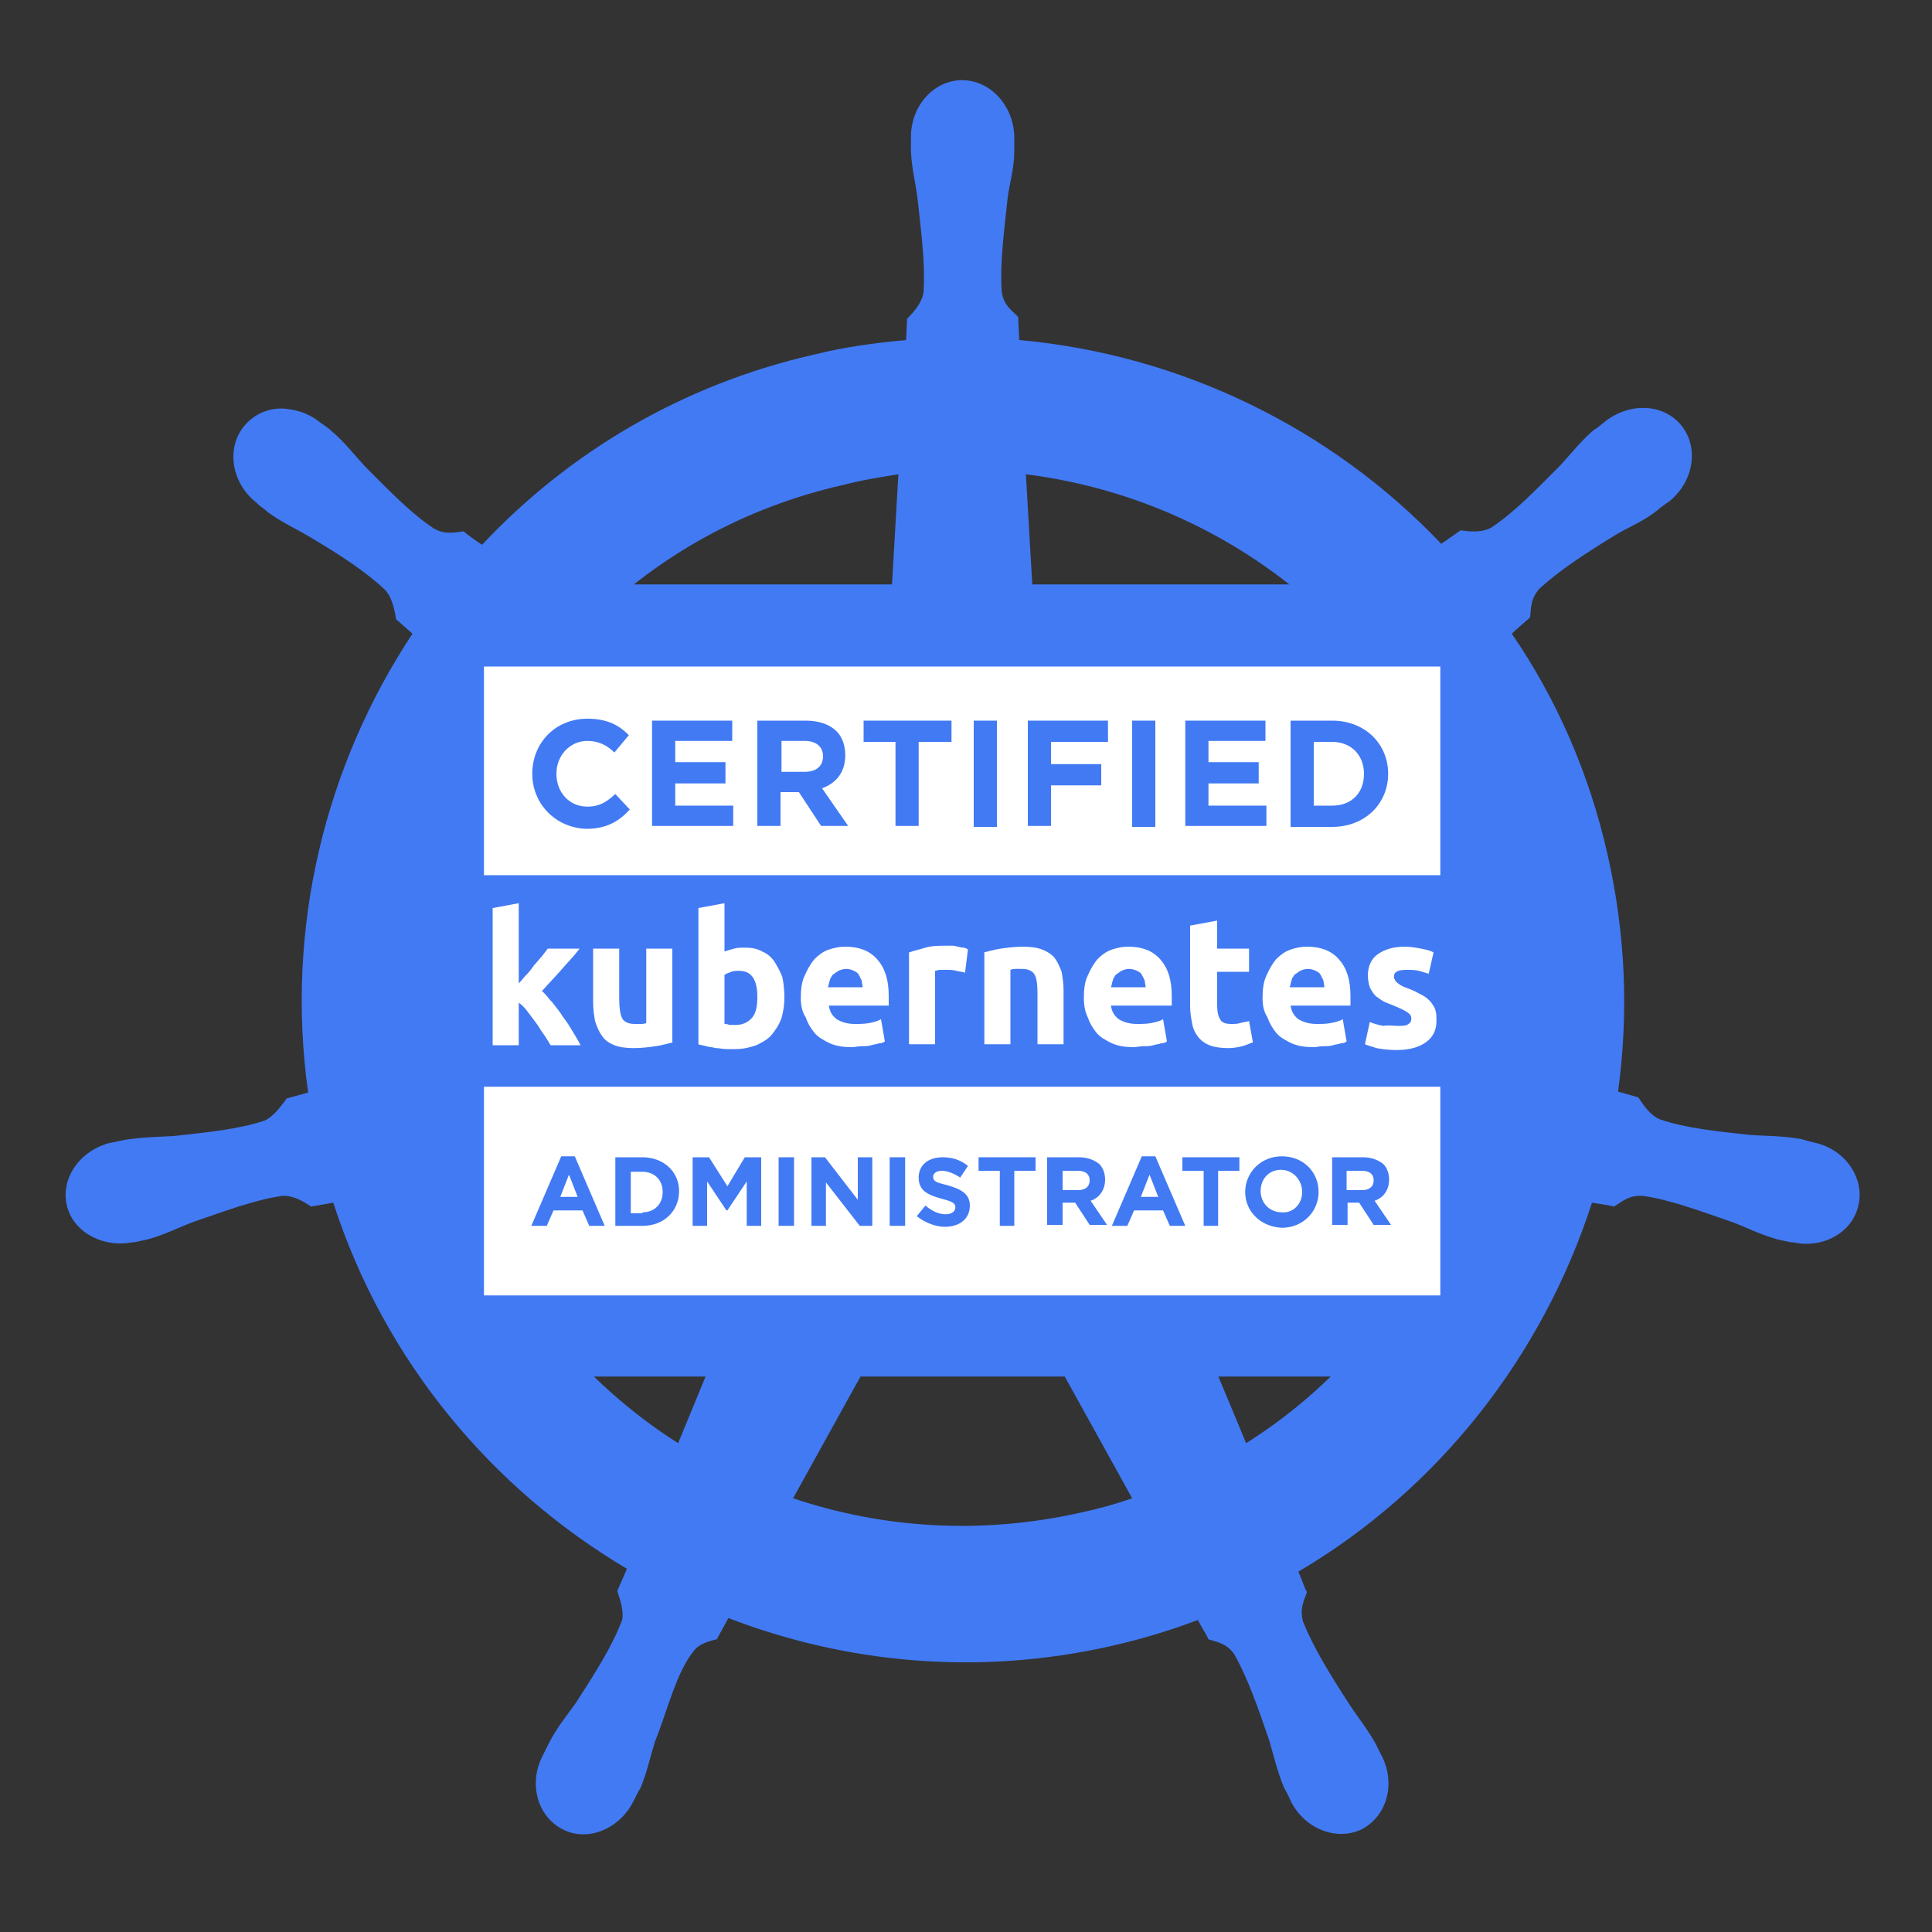 <?xml version="1.0" encoding="UTF-8"?> <!-- Generator: Adobe Illustrator 15.1.0, SVG Export Plug-In . SVG Version: 6.00 Build 0) --> <svg xmlns="http://www.w3.org/2000/svg" xmlns:xlink="http://www.w3.org/1999/xlink" version="1.1" id="Layer_1" x="0px" y="0px" width="200px" height="200px" viewBox="0 0 200 200" style="enable-background:new 0 0 200 200;" xml:space="preserve"><rect x="0" y="0" width="200" height="200" fill="#333333" stroke="none"/> <style type="text/css"> <![CDATA[ .st0{clip-path:url(#SVGID_2_);fill:#427AF4;} .st1{clip-path:url(#SVGID_2_);fill:#FFFFFF;} ]]> </style> <g> <defs> <rect id="SVGID_1_" width="200" height="200"></rect> </defs> <clipPath id="SVGID_2_"> <use xlink:href="#SVGID_1_" style="overflow:visible;"></use> </clipPath> <path class="st0" d="M99.4,128.4c0.7,0,1.5,0.1,2.2,0.5c0.9,0.4,1.6,1.1,2.1,2h0.1l13.4,24.2c-1.7,0.6-3.5,1.1-5.4,1.5 c-10.3,2.3-20.5,1.6-29.7-1.5l13.4-24.2h0C96.3,129.4,97.8,128.5,99.4,128.4 M76.4,117.3c2.1,0,4,1.5,4.5,3.6c0.2,1,0.1,2-0.3,2.9 l0.1,0.1l-10.5,25.5c-9.9-6.3-17.7-15.8-21.9-27.4l27.2-4.6l0,0.1C75.8,117.3,76.1,117.3,76.4,117.3 M122.5,117.2 c0.4,0,0.7,0,1.1,0.1l0-0.1l27.4,4.6c-4,11.3-11.7,21.1-22,27.6l-10.7-25.7l0,0c-1-2.3,0-4.9,2.3-6 C121.3,117.4,121.9,117.2,122.5,117.2 M95.3,94.6h8.5l5.3,6.6l-1.9,8.2l-7.6,3.7l-7.6-3.7l-1.9-8.2L95.3,94.6z M146,74.7 c3.1,5,5.4,10.6,6.8,16.6c1.4,6,1.7,11.9,1.1,17.7l-26.7-7.7l0-0.1c-2.4-0.7-3.9-3.1-3.3-5.5c0.2-1,0.8-1.8,1.5-2.5l0-0.1L146,74.7 z M53,74.7l20.7,18.5l0,0.1c1.9,1.6,2.1,4.4,0.6,6.4c-0.6,0.8-1.5,1.3-2.4,1.6l0,0.1L45.3,109C43.9,96.7,46.9,84.7,53,74.7 M106.2,49.1c12,1.5,23.1,6.9,31.6,15.2l-22.5,16l-0.1,0c-2,1.5-4.8,1.1-6.4-0.9c-0.6-0.8-1-1.7-1-2.7l0,0L106.2,49.1z M93,49.1 l-1.6,27.6l-0.1,0.1c-0.1,2.5-2.1,4.4-4.6,4.4c-1,0-2-0.3-2.7-0.9l0,0L61.2,64.4c7-6.9,15.9-11.9,26.1-14.2 C89.2,49.7,91.1,49.4,93,49.1 M99.6,8.3c-2.9,0-5.3,2.6-5.3,5.9c0,0.1,0,0.1,0,0.1c0,0.4,0,1,0,1.4c0.1,1.9,0.5,3.3,0.7,5 c0.4,3.7,0.8,6.7,0.6,9.6c-0.2,1.1-1,2-1.7,2.7l-0.1,2.2c-3.2,0.3-6.3,0.7-9.5,1.5c-13.7,3.1-25.5,10.2-34.4,19.7 c-0.6-0.4-1.6-1.1-1.9-1.4c-0.9,0.1-1.9,0.4-3.1-0.3c-2.4-1.6-4.5-3.8-7.1-6.4c-1.2-1.3-2.1-2.5-3.5-3.7c-0.3-0.3-0.8-0.6-1.2-0.9 c-1.1-0.9-2.4-1.3-3.7-1.4c-1.6-0.1-3.2,0.6-4.2,1.9c-1.8,2.3-1.2,5.8,1.3,7.8c0,0,0.1,0,0.1,0.1c0.3,0.3,0.8,0.6,1.1,0.9 c1.5,1.1,2.9,1.7,4.4,2.6c3.2,1.9,5.8,3.6,7.8,5.5c0.8,0.9,1,2.4,1.1,3l1.7,1.5c-9,13.6-13.2,30.4-10.8,47.5l-2.2,0.6 c-0.6,0.8-1.4,1.9-2.3,2.3c-2.7,0.9-5.8,1.2-9.4,1.6c-1.7,0.1-3.2,0.1-5.1,0.4c-0.4,0.1-1,0.2-1.4,0.3c0,0,0,0,0,0c0,0-0.1,0-0.1,0 c-3.1,0.8-5.1,3.6-4.5,6.4c0.6,2.8,3.7,4.5,6.8,3.9c0,0,0.1,0,0.1,0c0,0,0.1,0,0.1,0c0.4-0.1,1-0.2,1.4-0.3 c1.8-0.5,3.1-1.2,4.7-1.8c3.5-1.2,6.4-2.3,9.2-2.7c1.2-0.1,2.4,0.7,3,1.1l2.3-0.4c5.3,16.4,16.4,29.6,30.4,37.9l-1,2.3 c0.3,0.9,0.7,2.1,0.5,3c-1,2.7-2.8,5.5-4.8,8.6c-1,1.4-2,2.6-2.8,4.2c-0.2,0.4-0.5,1-0.7,1.4c-1.4,2.9-0.4,6.2,2.2,7.5 c2.6,1.3,5.9-0.1,7.3-3c0,0,0,0,0,0v0c0.2-0.4,0.5-1,0.7-1.3c0.7-1.7,1-3.2,1.5-4.8c1.4-3.5,2.2-7.2,4.1-9.5 c0.5-0.6,1.4-0.9,2.3-1.1l1.2-2.2c12.2,4.7,25.9,6,39.6,2.9c3.1-0.7,6.1-1.6,9-2.7c0.3,0.6,1,1.7,1.1,2c0.9,0.3,1.9,0.4,2.7,1.6 c1.4,2.5,2.4,5.4,3.6,8.9c0.5,1.7,0.8,3.1,1.5,4.8c0.2,0.4,0.5,0.9,0.7,1.4c1.4,2.9,4.7,4.2,7.3,3c2.6-1.3,3.6-4.6,2.2-7.5 c-0.2-0.4-0.5-1-0.7-1.4c-0.9-1.6-1.9-2.8-2.8-4.2c-2-3.1-3.6-5.7-4.7-8.4c-0.4-1.4,0.1-2.2,0.4-3.1c-0.2-0.2-0.6-1.5-0.9-2.1 c14.6-8.6,25.3-22.4,30.4-38.2c0.7,0.1,1.9,0.3,2.3,0.4c0.8-0.5,1.5-1.2,3-1.1c2.8,0.4,5.7,1.5,9.2,2.7c1.6,0.6,2.9,1.3,4.7,1.8 c0.4,0.1,0.9,0.2,1.4,0.3c0,0,0.1,0,0.1,0c0,0,0.1,0,0.1,0c3.1,0.7,6.2-1,6.8-3.9c0.6-2.8-1.4-5.7-4.5-6.4 c-0.5-0.1-1.1-0.3-1.5-0.4c-1.8-0.3-3.3-0.3-5.1-0.4c-3.7-0.4-6.7-0.7-9.4-1.6c-1.1-0.4-1.9-1.7-2.3-2.3l-2.1-0.6 c1.1-8,0.8-16.3-1.1-24.6c-1.9-8.4-5.3-16.1-9.9-22.8c0.5-0.5,1.6-1.4,1.9-1.7c0.1-0.9,0-1.9,1-3c2.1-1.9,4.7-3.6,7.8-5.5 c1.5-0.9,2.9-1.4,4.4-2.6c0.3-0.3,0.8-0.6,1.2-0.9c2.5-2,3.1-5.5,1.3-7.8c-1.8-2.3-5.3-2.5-7.9-0.5c-0.4,0.3-0.8,0.7-1.2,0.9 c-1.4,1.2-2.3,2.4-3.5,3.7c-2.6,2.6-4.7,4.8-7.1,6.4c-1,0.6-2.5,0.4-3.2,0.3l-2,1.4c-11.4-12-27-19.6-43.7-21.1 c0-0.7-0.1-2-0.1-2.4c-0.7-0.7-1.5-1.2-1.7-2.6c-0.2-2.8,0.2-5.9,0.6-9.6c0.2-1.7,0.7-3.1,0.7-5c0-0.4,0-1,0-1.5 C104.9,10.9,102.5,8.3,99.6,8.3"></path> <rect x="43.7" y="60.5" class="st0" width="111.8" height="82"></rect> <rect x="50.1" y="69" class="st1" width="99" height="21.6"></rect> <rect x="50.1" y="112.5" class="st1" width="99" height="21.6"></rect> <path class="st0" d="M55.1,80.1L55.1,80.1c0-3.2,2.4-5.7,5.7-5.7c2.1,0,3.3,0.7,4.3,1.7l-1.5,1.8c-0.8-0.8-1.7-1.2-2.8-1.2 c-1.8,0-3.2,1.5-3.2,3.4v0c0,1.9,1.3,3.4,3.2,3.4c1.3,0,2-0.5,2.9-1.3l1.5,1.6c-1.1,1.2-2.4,2-4.5,2C57.5,85.7,55.1,83.2,55.1,80.1 "></path> <polygon class="st0" points="67.5,74.6 75.8,74.6 75.8,76.7 69.9,76.7 69.9,78.9 75.1,78.9 75.1,81.1 69.9,81.1 69.9,83.4 75.9,83.4 75.9,85.5 67.5,85.5 "></polygon> <path class="st0" d="M78.4,74.6h5c1.4,0,2.5,0.4,3.2,1.1c0.6,0.6,0.9,1.5,0.9,2.5v0c0,1.8-1,2.9-2.4,3.4l2.7,3.9h-2.8L82.7,82h0 h-1.9v3.5h-2.4V74.6z M83.3,79.9c1.2,0,1.9-0.6,1.9-1.6v0c0-1-0.7-1.6-1.9-1.6h-2.4v3.2H83.3z"></path> <polygon class="st0" points="92.7,76.8 89.4,76.8 89.4,74.6 98.5,74.6 98.5,76.8 95.1,76.8 95.1,85.5 92.7,85.5 "></polygon> <rect x="100.8" y="74.6" class="st0" width="2.4" height="11"></rect> <polygon class="st0" points="106.4,74.6 114.7,74.6 114.7,76.8 108.8,76.8 108.8,79.1 114,79.1 114,81.3 108.8,81.3 108.8,85.5 106.4,85.5 "></polygon> <rect x="117.2" y="74.6" class="st0" width="2.4" height="11"></rect> <polygon class="st0" points="122.7,74.6 131,74.6 131,76.7 125.1,76.7 125.1,78.9 130.3,78.9 130.3,81.1 125.1,81.1 125.1,83.4 131.1,83.4 131.1,85.5 122.7,85.5 "></polygon> <path class="st0" d="M133.6,74.6h4.3c3.4,0,5.8,2.4,5.8,5.5v0c0,3.1-2.4,5.5-5.8,5.5h-4.3V74.6z M137.9,83.4c2,0,3.3-1.3,3.3-3.3v0 c0-1.9-1.3-3.3-3.3-3.3H136v6.6H137.9z"></path> <path class="st0" d="M58.1,119.7h1.4l3.1,7.2H61l-0.7-1.6h-3l-0.7,1.6h-1.6L58.1,119.7z M59.8,123.9l-0.9-2.3l-0.9,2.3H59.8z"></path> <path class="st0" d="M63.7,119.8h2.8c2.2,0,3.8,1.5,3.8,3.5v0c0,2-1.5,3.6-3.8,3.6h-2.8V119.8z M66.5,125.5c1.3,0,2.1-0.9,2.1-2.1 v0c0-1.3-0.9-2.1-2.1-2.1h-1.2v4.3H66.5z"></path> <polygon class="st0" points="71.7,119.8 73.4,119.8 75.3,122.8 77.1,119.8 78.8,119.8 78.8,126.9 77.3,126.9 77.3,122.3 75.3,125.3 75.2,125.3 73.2,122.3 73.2,126.9 71.7,126.9 "></polygon> <rect x="80.6" y="119.8" class="st0" width="1.6" height="7.1"></rect> <polygon class="st0" points="84,119.8 85.4,119.8 88.8,124.2 88.8,119.8 90.3,119.8 90.3,126.9 89,126.9 85.5,122.4 85.5,126.9 84,126.9 "></polygon> <rect x="92.1" y="119.8" class="st0" width="1.6" height="7.1"></rect> <path class="st0" d="M94.9,125.9l0.9-1.1c0.6,0.5,1.3,0.9,2.1,0.9c0.6,0,1-0.3,1-0.7v0c0-0.4-0.2-0.6-1.4-0.9 c-1.4-0.4-2.4-0.8-2.4-2.2v0c0-1.3,1-2.1,2.5-2.1c1,0,1.9,0.3,2.6,0.9l-0.8,1.2c-0.6-0.4-1.3-0.7-1.9-0.7c-0.6,0-0.9,0.3-0.9,0.6v0 c0,0.5,0.3,0.6,1.5,0.9c1.4,0.4,2.3,0.9,2.3,2.1v0c0,1.4-1.1,2.2-2.6,2.2C96.9,127,95.8,126.6,94.9,125.9"></path> <polygon class="st0" points="103.5,121.2 101.3,121.2 101.3,119.8 107.2,119.8 107.2,121.2 105,121.2 105,126.9 103.5,126.9 "></polygon> <path class="st0" d="M108.4,119.8h3.3c0.9,0,1.6,0.3,2.1,0.7c0.4,0.4,0.6,1,0.6,1.6v0c0,1.1-0.6,1.9-1.5,2.2l1.7,2.5h-1.8l-1.5-2.3 h0H110v2.3h-1.6V119.8z M111.6,123.2c0.8,0,1.2-0.4,1.2-1v0c0-0.7-0.5-1-1.2-1H110v2H111.6z"></path> <path class="st0" d="M118.2,119.7h1.4l3.1,7.2h-1.6l-0.7-1.6h-3l-0.7,1.6h-1.6L118.2,119.7z M119.9,123.9l-0.9-2.3l-0.9,2.3H119.9z "></path> <polygon class="st0" points="124.6,121.2 122.4,121.2 122.4,119.8 128.3,119.8 128.3,121.2 126.1,121.2 126.1,126.9 124.6,126.9 "></polygon> <path class="st0" d="M128.9,123.4L128.9,123.4c0-2,1.6-3.7,3.8-3.7c2.2,0,3.8,1.6,3.8,3.7v0c0,2-1.6,3.7-3.8,3.7 C130.5,127,128.9,125.4,128.9,123.4 M134.8,123.4L134.8,123.4c0-1.2-0.9-2.3-2.2-2.3c-1.3,0-2.1,1-2.1,2.2v0c0,1.2,0.9,2.2,2.2,2.2 C133.9,125.6,134.8,124.6,134.8,123.4"></path> <path class="st0" d="M137.8,119.8h3.3c0.9,0,1.6,0.3,2.1,0.7c0.4,0.4,0.6,1,0.6,1.6v0c0,1.1-0.6,1.9-1.5,2.2l1.7,2.5h-1.8l-1.5-2.3 h0h-1.2v2.3h-1.6V119.8z M141,123.2c0.8,0,1.2-0.4,1.2-1v0c0-0.7-0.5-1-1.2-1h-1.6v2H141z"></path> <path class="st1" d="M53.7,101.8c0.3-0.3,0.5-0.6,0.8-0.9c0.3-0.3,0.6-0.7,0.8-1c0.3-0.3,0.5-0.6,0.8-0.9c0.2-0.3,0.4-0.5,0.6-0.8 H60c-0.6,0.8-1.3,1.5-1.9,2.2c-0.6,0.7-1.3,1.4-2,2.2c0.4,0.3,0.7,0.8,1.1,1.2c0.4,0.5,0.8,1,1.1,1.5c0.4,0.5,0.7,1,1,1.5 c0.3,0.5,0.6,1,0.8,1.4H57c-0.2-0.3-0.4-0.7-0.7-1.1c-0.3-0.4-0.5-0.8-0.8-1.2c-0.3-0.4-0.6-0.8-0.9-1.2c-0.3-0.4-0.6-0.7-0.9-0.9 v4.4h-2.7V94l2.7-0.5V101.8z"></path> <path class="st1" d="M69.7,107.9c-0.5,0.1-1.1,0.3-1.8,0.4c-0.7,0.1-1.5,0.2-2.3,0.2c-0.8,0-1.5-0.1-2-0.3c-0.5-0.2-1-0.5-1.3-1 c-0.3-0.4-0.5-0.9-0.7-1.5c-0.1-0.6-0.2-1.2-0.2-1.9v-5.6h2.7v5.2c0,0.9,0.1,1.6,0.3,2c0.2,0.4,0.7,0.6,1.3,0.6c0.2,0,0.4,0,0.6,0 c0.2,0,0.4,0,0.6-0.1v-7.7h2.7V107.9z"></path> <path class="st1" d="M81.2,103.2c0,0.8-0.1,1.5-0.3,2.2c-0.2,0.6-0.6,1.2-1,1.7c-0.4,0.5-1,0.8-1.6,1.1c-0.6,0.2-1.3,0.4-2.1,0.4 c-0.3,0-0.7,0-1,0c-0.4,0-0.7-0.1-1.1-0.1c-0.3-0.1-0.7-0.1-1-0.2c-0.3-0.1-0.6-0.1-0.8-0.2V94l2.7-0.5v5c0.3-0.1,0.6-0.2,1-0.3 c0.3-0.1,0.7-0.1,1.1-0.1c0.7,0,1.3,0.1,1.8,0.4c0.5,0.2,1,0.6,1.3,1.1s0.6,1,0.8,1.6C81.1,101.7,81.2,102.5,81.2,103.2 M78.4,103.2c0-1.8-0.6-2.7-1.9-2.7c-0.3,0-0.6,0-0.8,0.1c-0.3,0.1-0.5,0.2-0.7,0.3v5.1c0.1,0,0.3,0,0.5,0.1c0.2,0,0.4,0,0.7,0 c0.7,0,1.3-0.3,1.7-0.8S78.4,104,78.4,103.2"></path> <path class="st1" d="M82.9,103.3c0-0.9,0.1-1.7,0.4-2.3c0.3-0.7,0.6-1.2,1-1.7c0.4-0.4,0.9-0.8,1.5-1c0.6-0.2,1.1-0.3,1.7-0.3 c1.4,0,2.5,0.4,3.3,1.3c0.8,0.9,1.2,2.1,1.2,3.8c0,0.2,0,0.3,0,0.5c0,0.2,0,0.4,0,0.5h-6.2c0.1,0.6,0.3,1,0.8,1.4 c0.5,0.3,1.1,0.5,1.9,0.5c0.5,0,1,0,1.5-0.1c0.5-0.1,0.9-0.2,1.2-0.4l0.4,2.3c-0.1,0.1-0.3,0.2-0.6,0.2c-0.2,0.1-0.5,0.1-0.8,0.2 c-0.3,0.1-0.6,0.1-1,0.1c-0.3,0-0.7,0.1-1,0.1c-0.9,0-1.6-0.1-2.3-0.4c-0.6-0.3-1.2-0.6-1.6-1.1c-0.4-0.5-0.7-1-0.9-1.6 C83,104.7,82.9,104,82.9,103.3 M89.3,102.2c0-0.2-0.1-0.5-0.1-0.7c-0.1-0.2-0.2-0.4-0.3-0.6c-0.1-0.2-0.3-0.3-0.5-0.4 c-0.2-0.1-0.5-0.2-0.8-0.2c-0.3,0-0.6,0.1-0.8,0.2c-0.2,0.1-0.4,0.3-0.6,0.4c-0.1,0.2-0.3,0.4-0.3,0.6c-0.1,0.2-0.1,0.5-0.2,0.7 H89.3z"></path> <path class="st1" d="M99.9,100.7c-0.2-0.1-0.5-0.1-0.9-0.2c-0.3-0.1-0.7-0.1-1.1-0.1c-0.2,0-0.4,0-0.6,0c-0.2,0-0.4,0.1-0.5,0.1 v7.6h-2.7v-9.5c0.5-0.2,1.1-0.3,1.7-0.5c0.7-0.2,1.4-0.2,2.2-0.2c0.1,0,0.3,0,0.5,0c0.2,0,0.4,0,0.6,0.1c0.2,0,0.4,0.1,0.6,0.1 c0.2,0,0.4,0.1,0.5,0.2L99.9,100.7z"></path> <path class="st1" d="M101.8,98.6c0.5-0.1,1.1-0.3,1.8-0.4c0.7-0.1,1.5-0.2,2.3-0.2c0.8,0,1.5,0.1,2,0.3c0.5,0.2,1,0.5,1.3,0.9 c0.3,0.4,0.5,0.9,0.7,1.4c0.1,0.6,0.2,1.2,0.2,1.9v5.6h-2.7v-5.3c0-0.9-0.1-1.6-0.3-1.9c-0.2-0.4-0.7-0.6-1.3-0.6 c-0.2,0-0.4,0-0.6,0c-0.2,0-0.4,0-0.6,0.1v7.7h-2.7V98.6z"></path> <path class="st1" d="M112.2,103.3c0-0.9,0.1-1.7,0.4-2.3c0.3-0.7,0.6-1.2,1-1.7c0.4-0.4,0.9-0.8,1.5-1c0.6-0.2,1.1-0.3,1.7-0.3 c1.4,0,2.5,0.4,3.3,1.3c0.8,0.9,1.2,2.1,1.2,3.8c0,0.2,0,0.3,0,0.5c0,0.2,0,0.4,0,0.5H115c0.1,0.6,0.3,1,0.8,1.4 c0.5,0.3,1.1,0.5,1.9,0.5c0.5,0,1,0,1.5-0.1c0.5-0.1,0.9-0.2,1.2-0.4l0.4,2.3c-0.1,0.1-0.3,0.2-0.6,0.2c-0.2,0.1-0.5,0.1-0.8,0.2 c-0.3,0.1-0.6,0.1-1,0.1s-0.7,0.1-1,0.1c-0.9,0-1.6-0.1-2.3-0.4c-0.6-0.3-1.2-0.6-1.6-1.1c-0.4-0.5-0.7-1-0.9-1.6 C112.3,104.7,112.2,104,112.2,103.3 M118.6,102.2c0-0.2-0.1-0.5-0.1-0.7c-0.1-0.2-0.2-0.4-0.3-0.6s-0.3-0.3-0.5-0.4 c-0.2-0.1-0.5-0.2-0.8-0.2c-0.3,0-0.6,0.1-0.8,0.2c-0.2,0.1-0.4,0.3-0.6,0.4c-0.1,0.2-0.3,0.4-0.3,0.6c-0.1,0.2-0.1,0.5-0.2,0.7 H118.6z"></path> <path class="st1" d="M123.3,95.8l2.7-0.5v2.9h3.3v2.4H126v3.5c0,0.6,0.1,1.1,0.3,1.4c0.2,0.4,0.6,0.5,1.2,0.5c0.3,0,0.6,0,0.9-0.1 c0.3-0.1,0.6-0.1,0.9-0.2l0.4,2.2c-0.3,0.1-0.7,0.3-1.1,0.4c-0.4,0.1-0.9,0.2-1.5,0.2c-0.7,0-1.4-0.1-1.9-0.3s-0.9-0.5-1.2-0.9 c-0.3-0.4-0.5-0.8-0.6-1.4c-0.1-0.5-0.2-1.1-0.2-1.8V95.8z"></path> <path class="st1" d="M130.7,103.3c0-0.9,0.1-1.7,0.4-2.3c0.3-0.7,0.6-1.2,1-1.7c0.4-0.4,0.9-0.8,1.5-1c0.6-0.2,1.1-0.3,1.7-0.3 c1.4,0,2.5,0.4,3.3,1.3s1.2,2.1,1.2,3.8c0,0.2,0,0.3,0,0.5c0,0.2,0,0.4,0,0.5h-6.2c0.1,0.6,0.3,1,0.8,1.4c0.5,0.3,1.1,0.5,1.9,0.5 c0.5,0,1,0,1.5-0.1c0.5-0.1,0.9-0.2,1.2-0.4l0.4,2.3c-0.1,0.1-0.3,0.2-0.6,0.2c-0.2,0.1-0.5,0.1-0.8,0.2c-0.3,0.1-0.6,0.1-1,0.1 s-0.7,0.1-1,0.1c-0.9,0-1.6-0.1-2.3-0.4c-0.6-0.3-1.2-0.6-1.6-1.1c-0.4-0.5-0.7-1-0.9-1.6C130.8,104.7,130.7,104,130.7,103.3 M137.1,102.2c0-0.2-0.1-0.5-0.1-0.7c-0.1-0.2-0.2-0.4-0.3-0.6c-0.1-0.2-0.3-0.3-0.5-0.4c-0.2-0.1-0.5-0.2-0.8-0.2 c-0.3,0-0.6,0.1-0.8,0.2c-0.2,0.1-0.4,0.3-0.6,0.4c-0.1,0.2-0.3,0.4-0.3,0.6c-0.1,0.2-0.1,0.5-0.2,0.7H137.1z"></path> <path class="st1" d="M144.7,106.2c0.5,0,0.9,0,1.1-0.2c0.2-0.1,0.3-0.3,0.3-0.6c0-0.2-0.1-0.4-0.4-0.6s-0.7-0.4-1.2-0.6 c-0.4-0.2-0.8-0.3-1.2-0.5s-0.6-0.4-0.9-0.6c-0.2-0.2-0.4-0.5-0.6-0.9c-0.1-0.3-0.2-0.8-0.2-1.2c0-0.9,0.3-1.7,1-2.2 c0.7-0.5,1.6-0.8,2.8-0.8c0.6,0,1.2,0.1,1.7,0.2s1,0.2,1.3,0.4l-0.5,2.2c-0.3-0.1-0.7-0.2-1-0.3c-0.4-0.1-0.8-0.1-1.3-0.1 c-0.9,0-1.3,0.2-1.3,0.7c0,0.1,0,0.2,0.1,0.3c0,0.1,0.1,0.2,0.2,0.3c0.1,0.1,0.3,0.2,0.4,0.3c0.2,0.1,0.4,0.2,0.7,0.3 c0.6,0.2,1.1,0.5,1.5,0.7c0.4,0.2,0.7,0.5,0.9,0.7c0.2,0.3,0.4,0.5,0.5,0.9c0.1,0.3,0.1,0.7,0.1,1.1c0,1-0.4,1.7-1.1,2.2 c-0.7,0.5-1.7,0.8-3,0.8c-0.9,0-1.6-0.1-2.1-0.2c-0.6-0.2-1-0.3-1.2-0.4l0.5-2.3c0.5,0.2,0.9,0.3,1.4,0.4 C143.7,106.1,144.2,106.2,144.7,106.2"></path> </g> </svg> 